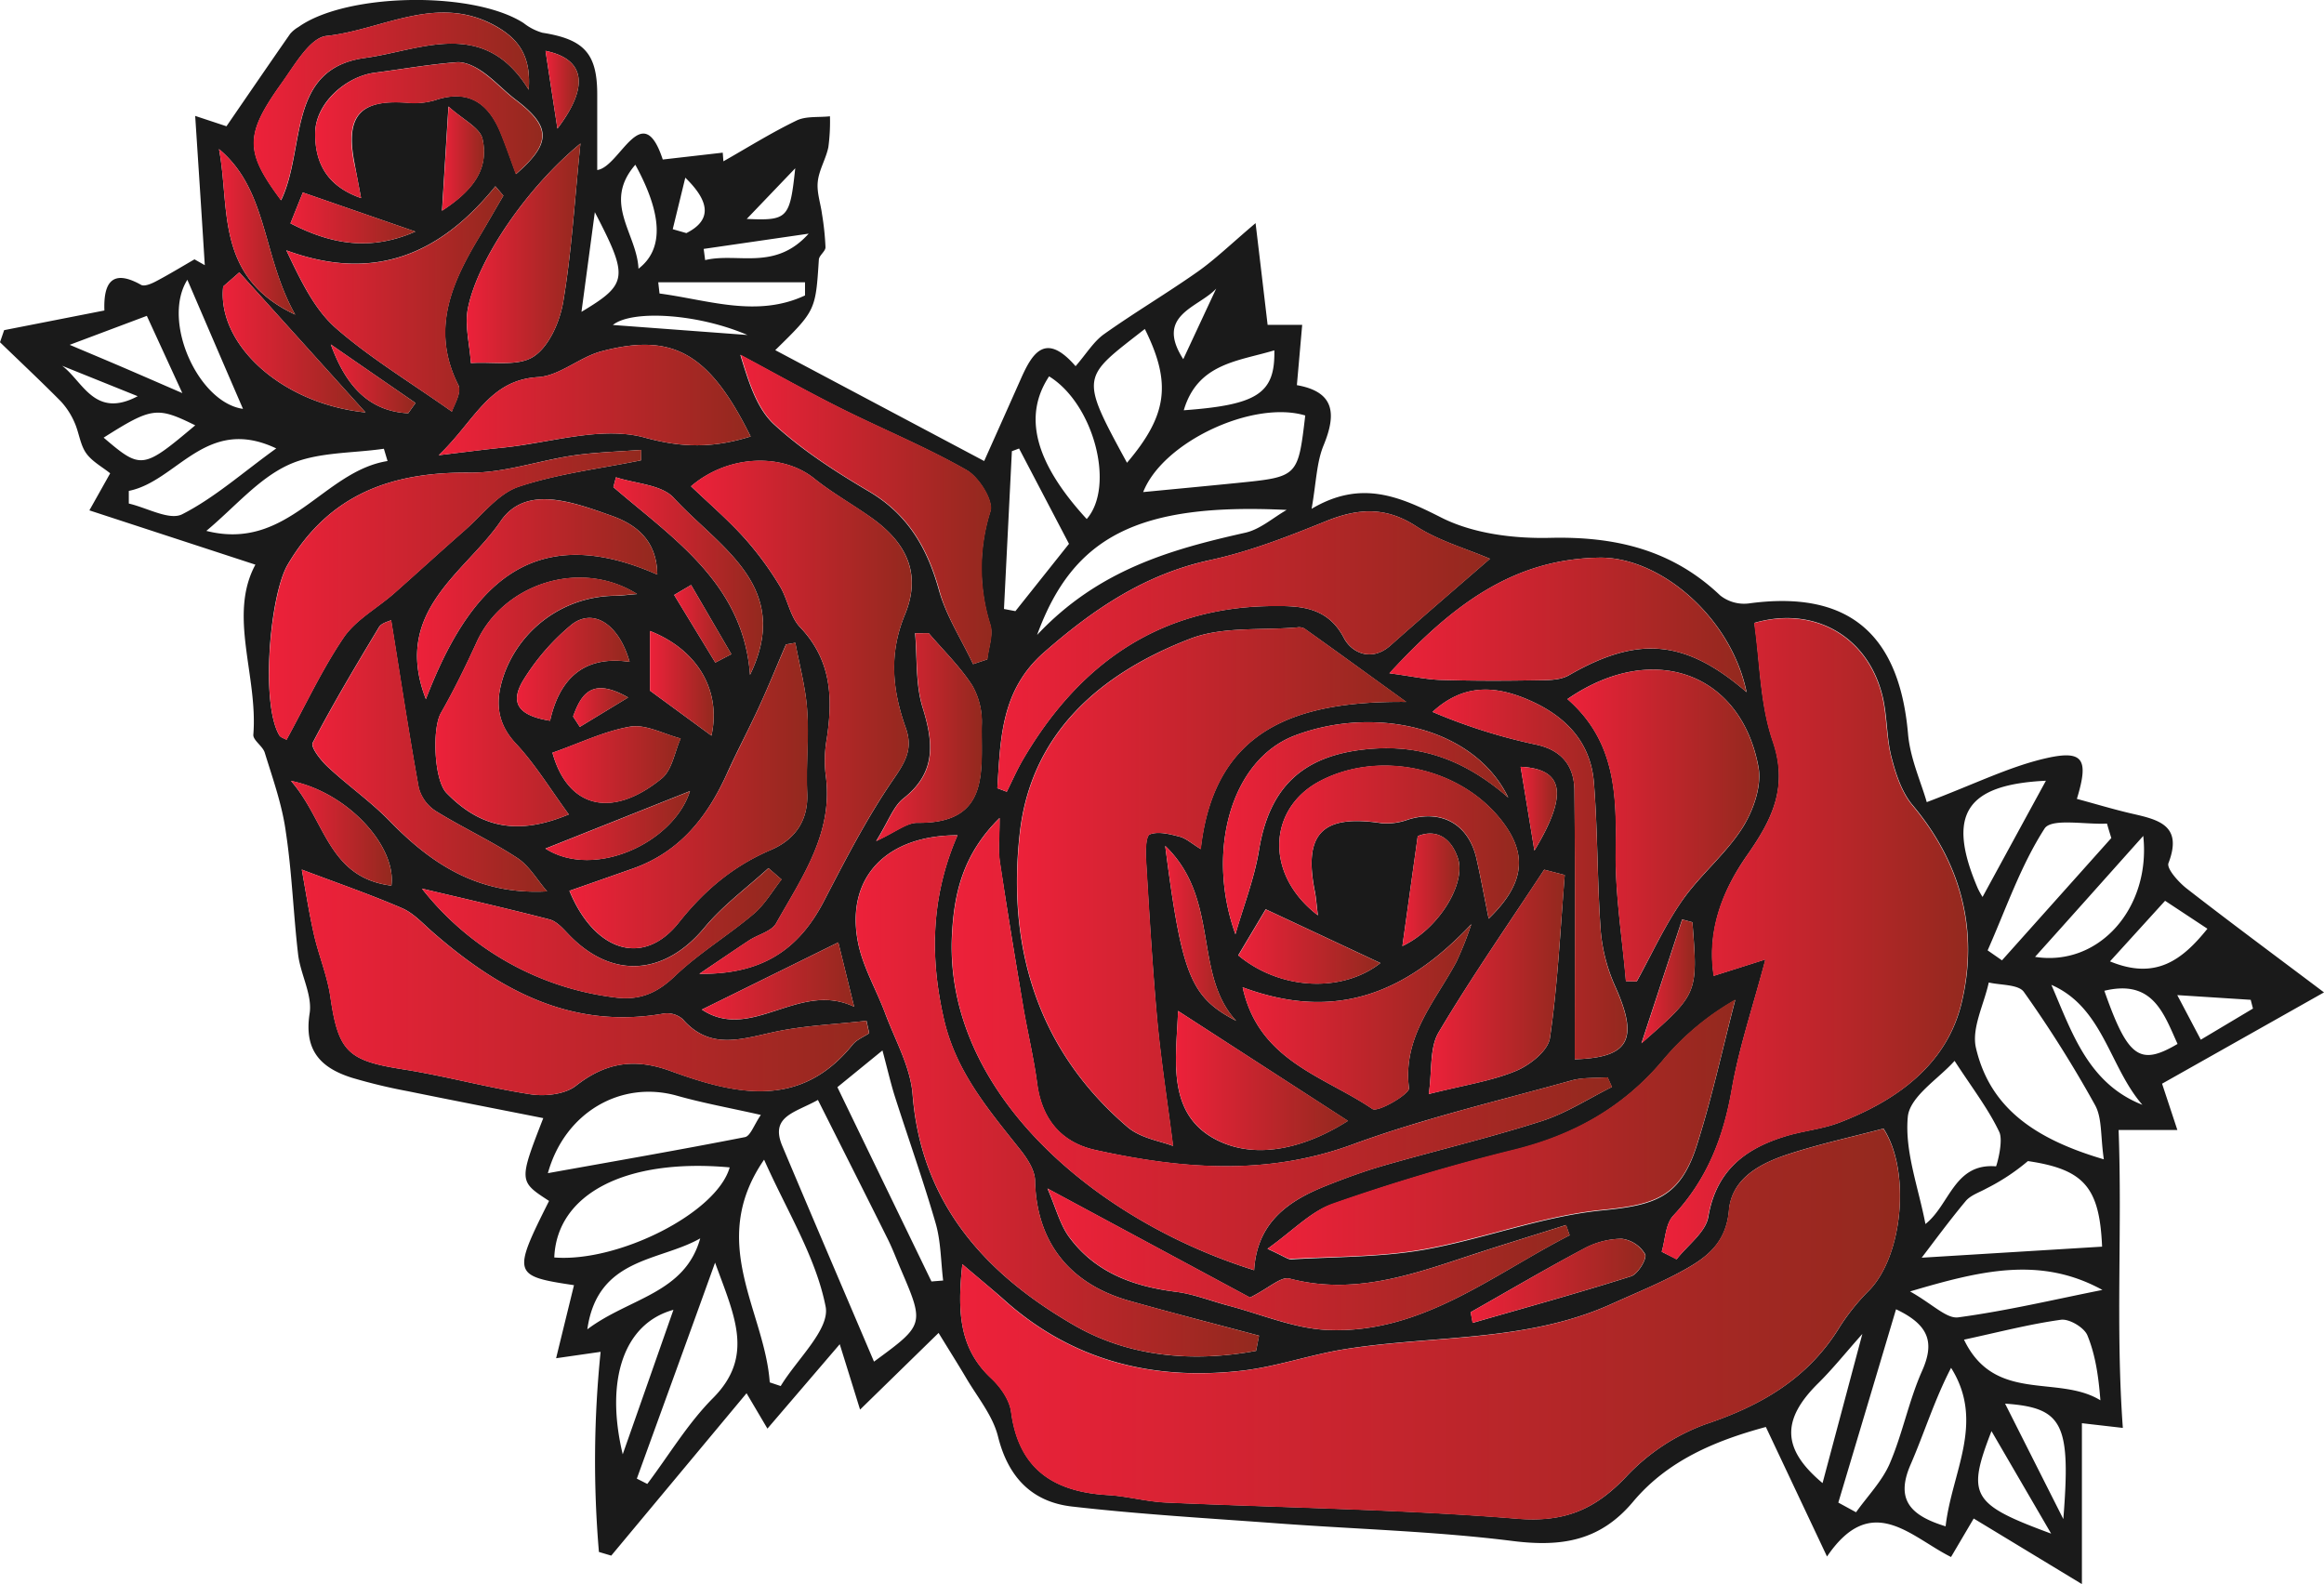 <svg xmlns="http://www.w3.org/2000/svg" xmlns:xlink="http://www.w3.org/1999/xlink" viewBox="0 0 494 336.68"><defs><style>.cls-1{fill:#1a1a1a;}.cls-2{fill:url(#linear-gradient);}.cls-3{fill:url(#linear-gradient-2);}.cls-4{fill:url(#linear-gradient-3);}.cls-5{fill:url(#linear-gradient-4);}.cls-6{fill:url(#linear-gradient-5);}.cls-7{fill:url(#linear-gradient-6);}.cls-8{fill:url(#linear-gradient-7);}.cls-9{fill:url(#linear-gradient-8);}.cls-10{fill:url(#linear-gradient-9);}.cls-11{fill:url(#linear-gradient-10);}.cls-12{fill:url(#linear-gradient-11);}.cls-13{fill:url(#linear-gradient-12);}.cls-14{fill:url(#linear-gradient-13);}.cls-15{fill:url(#linear-gradient-14);}.cls-16{fill:url(#linear-gradient-15);}.cls-17{fill:url(#linear-gradient-16);}.cls-18{fill:url(#linear-gradient-17);}.cls-19{fill:url(#linear-gradient-18);}.cls-20{fill:url(#linear-gradient-19);}.cls-21{fill:url(#linear-gradient-20);}.cls-22{fill:url(#linear-gradient-21);}.cls-23{fill:url(#linear-gradient-22);}.cls-24{fill:url(#linear-gradient-23);}.cls-25{fill:url(#linear-gradient-24);}.cls-26{fill:url(#linear-gradient-25);}.cls-27{fill:url(#linear-gradient-26);}.cls-28{fill:url(#linear-gradient-27);}.cls-29{fill:url(#linear-gradient-28);}.cls-30{fill:url(#linear-gradient-29);}.cls-31{fill:url(#linear-gradient-30);}.cls-32{fill:url(#linear-gradient-31);}.cls-33{fill:url(#linear-gradient-32);}.cls-34{fill:url(#linear-gradient-33);}.cls-35{fill:url(#linear-gradient-34);}.cls-36{fill:url(#linear-gradient-35);}.cls-37{fill:url(#linear-gradient-36);}.cls-38{fill:url(#linear-gradient-37);}.cls-39{fill:url(#linear-gradient-38);}.cls-40{fill:url(#linear-gradient-39);}.cls-41{fill:url(#linear-gradient-40);}.cls-42{fill:url(#linear-gradient-41);}.cls-43{fill:url(#linear-gradient-42);}.cls-44{fill:url(#linear-gradient-43);}.cls-45{fill:url(#linear-gradient-44);}.cls-46{fill:url(#linear-gradient-45);}.cls-47{fill:url(#linear-gradient-46);}.cls-48{fill:url(#linear-gradient-47);}.cls-49{fill:url(#linear-gradient-48);}.cls-50{fill:url(#linear-gradient-49);}.cls-51{fill:url(#linear-gradient-50);}.cls-52{fill:url(#linear-gradient-51);}.cls-53{fill:url(#linear-gradient-52);}</style><linearGradient id="linear-gradient" x1="3304.37" y1="281.44" x2="3504.14" y2="281.44" gradientTransform="translate(-3100.27)" gradientUnits="userSpaceOnUse"><stop offset="0" stop-color="#ed213a"/><stop offset="1" stop-color="#93291e"/></linearGradient><linearGradient id="linear-gradient-2" x1="3453.48" y1="199.55" x2="3518.61" y2="199.55" xlink:href="#linear-gradient"/><linearGradient id="linear-gradient-3" x1="3316.48" y1="188.47" x2="3399.22" y2="188.47" xlink:href="#linear-gradient"/><linearGradient id="linear-gradient-4" x1="3164.41" y1="208.82" x2="3285.04" y2="208.82" xlink:href="#linear-gradient"/><linearGradient id="linear-gradient-5" x1="3282.17" y1="232.95" x2="3367.9" y2="232.95" xlink:href="#linear-gradient"/><linearGradient id="linear-gradient-6" x1="3247.15" y1="152.53" x2="3294.08" y2="152.53" xlink:href="#linear-gradient"/><linearGradient id="linear-gradient-7" x1="3302.58" y1="221.89" x2="3442.89" y2="221.89" xlink:href="#linear-gradient"/><linearGradient id="linear-gradient-8" x1="3369.72" y1="240.07" x2="3469.11" y2="240.07" xlink:href="#linear-gradient"/><linearGradient id="linear-gradient-9" x1="3312.24" y1="138.5" x2="3416.91" y2="138.5" xlink:href="#linear-gradient"/><linearGradient id="linear-gradient-10" x1="3433.43" y1="175.47" x2="3474.2" y2="175.47" xlink:href="#linear-gradient"/><linearGradient id="linear-gradient-11" x1="3157.43" y1="126.46" x2="3236.56" y2="126.46" xlink:href="#linear-gradient"/><linearGradient id="linear-gradient-12" x1="3395.57" y1="132.82" x2="3471.49" y2="132.82" xlink:href="#linear-gradient"/><linearGradient id="linear-gradient-13" x1="3221.35" y1="169.11" x2="3272.01" y2="169.11" xlink:href="#linear-gradient"/><linearGradient id="linear-gradient-14" x1="3257.68" y1="108.29" x2="3311.01" y2="108.29" xlink:href="#linear-gradient"/><linearGradient id="linear-gradient-15" x1="3193.53" y1="85.03" x2="3259.83" y2="85.03" xlink:href="#linear-gradient"/><linearGradient id="linear-gradient-16" x1="3322.91" y1="267.7" x2="3433.92" y2="267.7" xlink:href="#linear-gradient"/><linearGradient id="linear-gradient-17" x1="3166.69" y1="160.69" x2="3216.55" y2="160.69" xlink:href="#linear-gradient"/><linearGradient id="linear-gradient-18" x1="3192.82" y1="149.22" x2="3235.7" y2="149.22" xlink:href="#linear-gradient"/><linearGradient id="linear-gradient-19" x1="3161.13" y1="63.54" x2="3207.23" y2="63.54" xlink:href="#linear-gradient"/><linearGradient id="linear-gradient-20" x1="3403.98" y1="208.72" x2="3432.87" y2="208.72" xlink:href="#linear-gradient"/><linearGradient id="linear-gradient-21" x1="3364.41" y1="216.16" x2="3413.02" y2="216.16" xlink:href="#linear-gradient"/><linearGradient id="linear-gradient-22" x1="3372.19" y1="178.99" x2="3423.14" y2="178.99" xlink:href="#linear-gradient"/><linearGradient id="linear-gradient-23" x1="3199.48" y1="53.84" x2="3223.65" y2="53.84" xlink:href="#linear-gradient"/><linearGradient id="linear-gradient-24" x1="3404.77" y1="185.88" x2="3446.16" y2="185.88" xlink:href="#linear-gradient"/><linearGradient id="linear-gradient-25" x1="3188.92" y1="127.38" x2="3239.99" y2="127.38" xlink:href="#linear-gradient"/><linearGradient id="linear-gradient-26" x1="3154.19" y1="22.62" x2="3212.72" y2="22.62" xlink:href="#linear-gradient"/><linearGradient id="linear-gradient-27" x1="3189.96" y1="198.38" x2="3266.41" y2="198.38" xlink:href="#linear-gradient"/><linearGradient id="linear-gradient-28" x1="3350.23" y1="229.68" x2="3386.82" y2="229.68" xlink:href="#linear-gradient"/><linearGradient id="linear-gradient-29" x1="3360.24" y1="176.05" x2="3420.86" y2="176.05" xlink:href="#linear-gradient"/><linearGradient id="linear-gradient-30" x1="3167.24" y1="27.67" x2="3215.51" y2="27.67" xlink:href="#linear-gradient"/><linearGradient id="linear-gradient-31" x1="3286.5" y1="156.69" x2="3308.95" y2="156.69" xlink:href="#linear-gradient"/><linearGradient id="linear-gradient-32" x1="3217.69" y1="162.55" x2="3244.97" y2="162.55" xlink:href="#linear-gradient"/><linearGradient id="linear-gradient-33" x1="3363.49" y1="201.22" x2="3393.67" y2="201.22" xlink:href="#linear-gradient"/><linearGradient id="linear-gradient-34" x1="3230.64" y1="122.45" x2="3262.45" y2="122.45" xlink:href="#linear-gradient"/><linearGradient id="linear-gradient-35" x1="3412.87" y1="272.25" x2="3450.01" y2="272.25" xlink:href="#linear-gradient"/><linearGradient id="linear-gradient-36" x1="3210.16" y1="142.28" x2="3234.09" y2="142.28" xlink:href="#linear-gradient"/><linearGradient id="linear-gradient-37" x1="3147.61" y1="72.78" x2="3177.96" y2="72.78" xlink:href="#linear-gradient"/><linearGradient id="linear-gradient-38" x1="3249.47" y1="208.54" x2="3281.83" y2="208.54" xlink:href="#linear-gradient"/><linearGradient id="linear-gradient-39" x1="3146.82" y1="49.29" x2="3163.02" y2="49.29" xlink:href="#linear-gradient"/><linearGradient id="linear-gradient-40" x1="3162.11" y1="177.12" x2="3183.55" y2="177.12" xlink:href="#linear-gradient"/><linearGradient id="linear-gradient-41" x1="3347.94" y1="198.4" x2="3363.03" y2="198.4" xlink:href="#linear-gradient"/><linearGradient id="linear-gradient-42" x1="3398.37" y1="189.14" x2="3410.49" y2="189.14" xlink:href="#linear-gradient"/><linearGradient id="linear-gradient-43" x1="3238.43" y1="145.26" x2="3251.97" y2="145.26" xlink:href="#linear-gradient"/><linearGradient id="linear-gradient-44" x1="3216.2" y1="175.51" x2="3246.92" y2="175.51" xlink:href="#linear-gradient"/><linearGradient id="linear-gradient-45" x1="3162" y1="46.31" x2="3188.57" y2="46.31" xlink:href="#linear-gradient"/><linearGradient id="linear-gradient-46" x1="3194.25" y1="33.74" x2="3203.18" y2="33.74" xlink:href="#linear-gradient"/><linearGradient id="linear-gradient-47" x1="3449.21" y1="208.62" x2="3460.52" y2="208.62" xlink:href="#linear-gradient"/><linearGradient id="linear-gradient-48" x1="3170.58" y1="80.54" x2="3188.59" y2="80.54" xlink:href="#linear-gradient"/><linearGradient id="linear-gradient-49" x1="3423.5" y1="171.92" x2="3431.21" y2="171.92" xlink:href="#linear-gradient"/><linearGradient id="linear-gradient-50" x1="3243.56" y1="132.59" x2="3255.72" y2="132.59" xlink:href="#linear-gradient"/><linearGradient id="linear-gradient-51" x1="3216.22" y1="19.07" x2="3223.28" y2="19.07" xlink:href="#linear-gradient"/><linearGradient id="linear-gradient-52" x1="3222.08" y1="150.4" x2="3233.78" y2="150.4" xlink:href="#linear-gradient"/></defs><g id="Layer_2" data-name="Layer 2"><g id="Layer_1-2" data-name="Layer 1"><path class="cls-1" d="M409.56,170.51c10.27-3.87,17.67-7.61,25.52-9.37s8.93.37,6.39,8.68c3.91,1.05,7.78,2.23,11.72,3.14,5.64,1.29,10.84,2.48,7.75,10.51-.44,1.17,2.14,4.05,3.88,5.41,9,7,18.27,13.86,29.18,22.07l-34.42,19.41,3.25,9.84H450.34c.79,21.09-.66,41.84.9,63.33l-8.7-1v34.2l-23-13.94-4.82,8.18c-8.55-4.25-16.88-14.06-26.36-.1l-13-27.54c-10.75,2.91-20.89,7.13-28.24,15.91-7,8.34-15.2,9.63-25.57,8.33-16.56-2.08-33.32-2.51-50-3.75-14.61-1.08-29.24-1.92-43.78-3.59-8.43-1-13.48-6.23-15.63-14.88-1.12-4.5-4.46-8.46-6.88-12.62-1.78-3-3.68-6-5.75-9.39l-16.69,16.3c-1.78-5.74-2.89-9.31-4.32-13.9l-15.37,17.94-4.44-7.52-28.76,34.52-2.62-.78a227.64,227.64,0,0,1,.36-42.54l-9.46,1.36c1.45-5.95,2.63-10.74,3.8-15.53-13-1.95-13.1-2.35-5.3-17.91-6.44-4.18-6.44-4.18-1.23-17.6-9.72-1.93-19.24-3.77-28.73-5.71a117.89,117.89,0,0,1-11.94-2.87c-6.55-2.07-10.23-5.72-9-13.65.64-4-2-8.42-2.46-12.73-1-8.58-1.29-17.26-2.58-25.79C60,171.15,58,165.59,56.28,160c-.43-1.41-2.52-2.64-2.43-3.83,1-12.53-5.39-25.36.44-36.14L19,108.49c2.16-3.85,3.21-5.71,4.42-7.88-1.71-1.38-3.9-2.53-5.15-4.34s-1.48-4.38-2.44-6.49a15.81,15.81,0,0,0-2.94-4.51C8.66,81,4.3,76.91,0,72.75l.88-2.57L22.19,66C22,60.73,23.41,56.84,30,60.56c.71.39,2.22-.26,3.18-.77,2.77-1.46,5.44-3.09,8.16-4.66l2.19,1.24C42.89,46,42.21,35.63,41.49,24.64l6.65,2.2c4.64-6.75,9.06-13.22,13.54-19.65a6.89,6.89,0,0,1,1.78-1.46C73.65-1.53,100.56-2,111.3,4.9a11.53,11.53,0,0,0,4,2.06c8.92,1.4,11.68,4.45,11.65,13.26,0,5.15,0,10.3,0,15.92,4.84-.63,9.55-15.55,13.93-2.23l12.75-1.46.14,1.84c5.15-2.92,10.19-6.08,15.51-8.65,2-1,4.74-.65,7.14-.92a40.79,40.79,0,0,1-.34,6.56c-.51,2.5-2,4.85-2.25,7.35-.25,2.24.6,4.58.9,6.88a57.71,57.71,0,0,1,.74,7.05c0,.87-1.35,1.72-1.41,2.62-.7,10.82-.66,10.82-9.27,19.25L209.2,98c3.14-7,5.52-12.34,7.88-17.65,2.44-5.48,5.26-9.77,11.55-2.51,2.31-2.66,3.83-5.23,6.05-6.81,6.49-4.61,13.37-8.68,19.88-13.26,3.71-2.61,7-5.82,12.33-10.34,1,8.36,1.75,14.74,2.56,21.62h7.35c-.39,4.48-.74,8.4-1.13,12.82,8.08,1.43,8.42,6.13,5.68,12.79-1.51,3.66-1.56,7.92-2.55,13.5,10.42-6.18,18.53-2.73,27.53,1.84,6.74,3.42,15.36,4.51,23.09,4.33,13.86-.34,26,2.5,36.24,12.25a8.18,8.18,0,0,0,6,1.7c21-2.89,32,6.2,33.91,27.61C406,161.16,408.34,166.22,409.56,170.51Zm-205,98.22c-1.06,10-.74,17.84,6.13,24.24,2,1.85,3.92,4.61,4.25,7.17,1.63,12.26,9.17,17,20.6,17.66,4.1.24,8.15,1.39,12.25,1.58,24.93,1.12,49.93,1.42,74.78,3.45,10,.81,16.47-1.95,23.06-8.89a43.64,43.64,0,0,1,16.95-11.21c11.95-4,21.87-9.82,28.53-20.74a46,46,0,0,1,6.26-7.75c7.15-7.39,8.79-25.45,3-34.34-6.69,1.76-13.47,3.25-20.05,5.38-6,1.95-12.19,5.07-12.8,12s-4.69,10-9.66,12.74-10.21,4.86-15.37,7.19c-18.06,8.14-37.76,6.55-56.69,9.59-7.29,1.17-14.39,3.7-21.7,4.55-19,2.2-36.35-2.09-50.9-15.27C210.71,273.89,208.15,271.8,204.56,268.73Zm148.66-2.65,3.18,1.59c2.34-3,6.17-5.74,6.73-9,1.69-9.91,7.92-14.6,16.62-17.21,3.7-1.11,7.66-1.47,11.24-2.84,12.29-4.73,22.85-12.36,26-25.47,3.63-15.2,0-29.57-10.42-42-2.31-2.74-3.58-6.63-4.5-10.2-1.08-4.21-.87-8.74-1.91-13-3.18-12.92-14.75-19.18-27.24-15.55,1.21,8.47,1.21,17.25,3.91,25.11,3.37,9.83-.18,16.77-5.41,24.24s-8.6,16-7.13,25.67l11-3.49c-2.71,10.22-5.63,18.78-7.15,27.57-1.77,10.24-5.26,19.23-12.44,26.89C354,260.2,354,263.49,353.22,266.08Zm-98-85.57c2.86-25.6,20.28-31.51,43.68-31.31-8.48-6.13-15-10.88-21.63-15.59a2.46,2.46,0,0,0-1.51-.25c-7.62.68-15.86-.24-22.73,2.4-19,7.31-33.87,19.93-36.27,41.36-2.71,24.16,3.67,46,22.93,62.48,2.81,2.39,7.13,3,9.65,4-1.21-9.5-2.57-18.18-3.38-26.91-1-11.26-1.68-22.55-2.36-33.84-.12-1.9-.06-5.15.81-5.49,1.79-.69,4.23-.05,6.29.48C252.09,178.18,253.24,179.27,255.27,180.51ZM64.15,184.85c.71,3.84,1.46,8.77,2.55,13.62,1,4.51,2.87,8.87,3.53,13.41,1.69,11.66,3.71,13.58,15.35,15.41,9.14,1.43,18.11,3.94,27.26,5.33,3.09.47,7.27,0,9.58-1.81,6.37-5,12.52-5.93,20.14-3.14,13.73,5,27.53,8.23,38.7-5.62.86-1.06,2.33-1.63,3.51-2.42-.19-.88-.39-1.76-.58-2.64-6.61.76-13.34,1-19.8,2.42-7,1.53-13.56,3.79-19.28-2.78a5,5,0,0,0-4-1.18c-19.63,3.46-35-5-49.07-17.26-2.11-1.83-4.1-4.07-6.57-5.14C78.64,190.1,71.61,187.68,64.15,184.85ZM267,287.15l.62-3.23c-9.2-2.47-18.44-4.82-27.61-7.42-12.92-3.67-19.73-12.75-20-25.57-.05-2.21-1.65-4.66-3.13-6.52-6.72-8.47-13.66-16.56-16.22-27.68-3.08-13.44-2.72-26.37,2.87-39.18-15.25,0-23.82,9.09-21.16,22.74,1,5.18,3.87,10,5.74,15,2.12,5.74,5.41,11.45,5.87,17.35,1.83,23.37,15.68,38.32,34.4,49.1C240.09,288.48,253.61,289.63,267,287.15ZM148.67,207c13.16.17,21-5,26.4-15.31,4.61-8.85,9.18-17.8,14.82-26,2.59-3.77,4.23-6.52,2.63-11-2.82-7.91-3.64-15.64-.18-24s.68-14.89-6.59-20.26c-4.13-3-8.71-5.52-12.71-8.74-6.62-5.32-18.13-5.16-26.15,1.68,3.86,3.68,7.84,7.1,11.35,11a68.45,68.45,0,0,1,7.48,10.15c1.73,2.78,2.19,6.57,4.35,8.81,6.67,7,7,15,5.67,23.73a26.37,26.37,0,0,0-.24,7.57c1.77,12.34-5,21.81-10.53,31.65-1,1.73-3.81,2.36-5.72,3.61C156.16,201.92,153.13,204,148.67,207ZM266.58,270c.63-10.16,7.28-14.74,15.27-17.93,4.06-1.62,8.18-3.13,12.38-4.34,11.14-3.19,22.44-5.89,33.47-9.42,5.21-1.67,10-4.79,14.93-7.25-.31-.68-.61-1.37-.92-2.05-2.53.19-5.18,0-7.58.64-15.6,4.36-31.45,8.06-46.61,13.62-18.36,6.74-36.43,5.21-54.69,1.19-7.19-1.58-11.38-6.52-12.37-14.1-.71-5.41-2-10.74-2.93-16.13-1.73-10.33-3.43-20.67-5-31-.38-2.55-.06-5.19-.06-9.35-7.93,7.83-9.69,16.22-10.13,25C200.75,231.82,232.21,259.24,266.58,270Zm2.87-4.52c3.64,1.66,4.34,2.27,5,2.23,9.35-.56,18.83-.43,28-2,12.8-2.25,25.24-7.13,38.08-8.41,11.18-1.11,16.58-2.64,20.13-13.72,3.25-10.18,5.5-20.68,8.19-31a56.33,56.33,0,0,0-15.35,12.8c-8.47,10.07-19.06,16-31.77,19.11-13,3.2-25.79,7-38.38,11.43C278.76,257.41,275,261.47,269.45,265.44ZM212,167.55l2,.75c1.12-2.24,2.12-4.55,3.37-6.71,11.88-20.37,28.94-32.57,53.14-32.76,5.71-.05,11.66.06,15.17,6.81,1.6,3.07,5.82,5.17,9.88,1.57,7.07-6.29,14.26-12.45,21.15-18.43-5.2-2.22-10.94-3.83-15.72-6.94-6.43-4.17-12.28-3.81-19-1.11-8,3.24-16.23,6.48-24.66,8.3-13.93,3-24.91,10.45-35.35,19.59C212.71,146.69,212.67,157.09,212,167.55Zm121.2-18.94c10.23,8.93,10.44,20.31,10.25,32.2-.15,9.23,1.38,18.5,2.17,27.75l2.31.05c3.18-5.77,5.92-11.85,9.67-17.21s9.23-9.83,12.78-15.41c2.31-3.64,4.15-8.89,3.42-12.91C370.12,143.07,351.38,136.07,333.17,148.61ZM136.26,97.85l0-2.22c-4.8.38-9.64.49-14.4,1.19-7.36,1.08-14.67,3.72-22,3.65C83.31,100.3,70,105,61.16,120c-3.84,6.52-5.78,29.62-1.79,36.29.28.48,1.05.66,1.53.95,4.11-7.49,7.58-15,12.18-21.77,2.59-3.77,7.11-6.2,10.67-9.33,5-4.43,10-9,15-13.39,3.74-3.27,7.12-7.82,11.5-9.3C118.61,100.67,127.56,99.63,136.26,97.85Zm235,49.25c-3.28-15.89-18.4-28.78-31.33-28.56-18.28.31-31.17,10-44.58,24.57,4.78.65,7.82,1.32,10.87,1.42,6.53.2,13.08.2,19.61.09,2.59-.05,5.59.12,7.67-1.08C348.07,135.14,358.15,135.84,371.22,147.1ZM169.06,136.64l-2,.35c-1.9,4.43-3.71,8.91-5.73,13.29-2.17,4.74-4.64,9.34-6.78,14.09-4.16,9.24-10,16.72-20,20.25q-6.75,2.38-13.52,4.74c5.33,12.91,15.7,16.26,23.23,6.78,5.47-6.9,11.59-12.06,19.63-15.49,5-2.15,8-6.15,7.68-12.19-.27-5.82.4-11.69,0-17.5C171.26,146.15,169.94,141.41,169.06,136.64Zm37.78,4.53,3-1c.26-2.45,1.3-5.13.66-7.32a39.86,39.86,0,0,1,0-24.14c.71-2.26-2.42-7.27-5.06-8.78-8.63-4.93-17.9-8.72-26.81-13.18-7.18-3.59-14.19-7.53-21.27-11.32,1.8,5.91,3.52,11.44,7.2,14.82,6,5.49,13,10,20,14.14,8.44,4.93,12.58,12.18,15.08,21.28C201.21,131.07,204.41,136,206.84,141.17ZM159.56,92.78c-8.75-17.66-16.47-22.15-31.72-18.1-4.66,1.24-8.88,5.21-13.45,5.48-10.51.62-13.46,9.3-21.13,16.6,6-.72,9.75-1.22,13.47-1.59,10.18-1,21.1-4.69,30.3-2.16C145.15,95.24,151.66,95.25,159.56,92.78Zm174.09,169.8-.77-2.18c-7,2.23-14.09,4.38-21.09,6.7-12.27,4.07-24.43,8.21-37.74,4.67-1.75-.46-4.27,2-8.34,4.05l-43.06-23.18c1.83,4.22,2.67,7.71,4.64,10.36,5.56,7.53,13.64,10.47,22.69,11.6,3.74.47,7.35,1.94,11,2.9,7.05,1.84,14.05,4.9,21.17,5.21C302.16,283.58,317.17,271,333.65,262.58Zm-217.36-73.1c-2.09-2.41-3.77-5.42-6.33-7.1-5.57-3.66-11.69-6.48-17.37-10A8.45,8.45,0,0,1,89,167.44c-2.13-11.71-3.91-23.48-5.87-35.61-.5.27-2,.57-2.56,1.46-4.88,8.1-9.73,16.23-14.11,24.6-.49.92,1.71,3.73,3.19,5.11,4.29,4,9.17,7.4,13.25,11.6C91.8,183.75,101.79,190.28,116.29,189.48Zm4.62-16.36c-3.91-5.32-7.11-10.64-11.25-15.06-4.45-4.74-4.32-9.68-2.4-15a25.28,25.28,0,0,1,23.47-16.41c1.23,0,2.47-.19,4.7-.37-12.13-7.6-28.46-2.15-34.09,10.19-2.34,5.13-4.83,10.21-7.62,15.1-1.9,3.33-1.46,14.24,1.19,17C102.31,176.16,110.29,177.56,120.91,173.12ZM107,41.59l-1.7-2C93.69,53.93,79.64,60.13,60.86,53.21c3.14,6.61,6,12.57,10.56,16.56,7.31,6.38,15.75,11.45,24.63,17.72.32-1.16,2.16-4.07,1.37-5.64-5.84-11.58-1.56-21.48,4.33-31.29C103.53,47.59,105.23,44.58,107,41.59ZM332.61,186l-4.37-1.13c-7.54,11.47-15.4,22.75-22.41,34.53-2,3.31-1.39,8.12-2.12,13.16,7.67-1.94,13.35-2.76,18.49-4.9,3-1.23,6.87-4.31,7.26-7C331.14,209.2,331.66,197.57,332.61,186Zm-68.47,23.86c3.4,15.69,17.34,18.9,27.58,25.86,1.17.8,7.93-3.18,7.78-4.41-1.38-10.94,5.54-18.38,10.08-26.86a70.86,70.86,0,0,0,3.17-8C299.08,210.94,284.15,217.3,264.14,209.87Zm16-15.32c-.31-2.5-.39-3.74-.63-5C277,177.18,281.07,173.06,293.7,175a13.27,13.27,0,0,0,5.64-.78c7.12-2.2,12.83,1,14.5,8.29.92,4.05,1.66,8.14,2.6,12.78,7.76-7.51,8.32-13.79,2.64-21-8.78-11.17-25.89-14.85-38.45-8.28C269.57,171.76,268.68,185.8,280.11,194.55ZM123.38,30.5c-11.24,9.25-21.69,24.35-23.89,34.89-.78,3.72.35,7.85.61,11.79,4.53-.33,10,.79,13.32-1.38s5.6-7.44,6.31-11.69C121.51,53.56,122.13,42.81,123.38,30.5Zm62.4,258.94c10.75-7.87,10.75-7.87,5.66-19.72-.91-2.12-1.72-4.3-2.75-6.36-4.86-9.76-9.77-19.48-14.83-29.55-4.89,2.75-10.24,3.44-7.57,9.79C172.74,258.91,179.28,274.17,185.78,289.44Zm149-64.27c11.48-.35,13.6-4.15,8.65-15.3A36.46,36.46,0,0,1,340.27,198c-.77-10.51-.62-21.09-1.45-31.59-.69-8.83-6.23-14.39-14.17-17.75-6.94-2.94-13.63-3.31-20.14,2.67a118.82,118.82,0,0,0,22,6.95c5.58,1.19,8.1,4.64,8.16,9.71C334.86,186.87,334.74,205.74,334.74,225.17ZM90.53,148.62c9-23.45,22.17-38.41,49.19-26.48-.09-6.75-3.86-10.43-9.68-12.49-8.15-2.89-18.25-6.73-23.63,1.15C98.93,121.76,83.26,129.92,90.53,148.62ZM112.39,19.08c.53-7.09-2.06-10.73-7-13.54-12.48-7-24.11.84-36,2.1-3.48.38-6.74,6.16-9.44,9.93-8,11.13-7.9,14.66-.19,25,5.26-10.82,1.12-28,17.86-30.26C89.22,10.76,102.86,3.52,112.39,19.08ZM89.69,188.89A61.7,61.7,0,0,0,130.52,212c5.36.75,9.12-.84,13-4.58,5.1-4.86,11.27-8.58,16.67-13.15,2.36-2,4-4.86,5.93-7.33l-2.78-2.41c-4.56,4.17-9.66,7.89-13.57,12.6-8.49,10.26-19.69,11.09-28.86,1.54-1.2-1.25-2.54-2.81-4.08-3.22C107.87,193.12,98.8,191.06,89.69,188.89Zm160.72,26c-.31,9.89-2.87,22.43,9,27.81,8.35,3.77,18.36,1.13,27.1-4.44Zm12.2-16.3c1.69-5.92,4-11.75,5-17.79,2.19-13.53,9.37-20.23,23-21.55,10.94-1.06,20.4,1.94,30,10.29-7.21-14.95-28.3-19.64-45.32-13.21C261.52,161.52,256.34,181.23,262.61,198.59ZM447.2,246.44c-.73-5-.34-8.79-1.87-11.54a252.81,252.81,0,0,0-15.13-24.05c-1.16-1.62-4.91-1.41-7.46-2-1,4.64-3.68,9.67-2.73,13.87C423,235.63,432.73,242.18,447.2,246.44ZM163.62,293.85l2.33.78c3.43-5.68,10.5-12.07,9.55-16.88-2.07-10.54-8.21-20.29-13.08-31.24C150.29,264.13,162.54,278.61,163.62,293.85Zm244.86-26.5L446.83,265c-.54-12.52-3.73-16.42-15.77-18.19a44.68,44.68,0,0,1-8.83,5.83c-1.51.84-3.36,1.43-4.4,2.68C414.27,259.58,411,264.07,408.48,267.35ZM76.75,42.11c-.57-3.06-1-5.26-1.4-7.46-1.95-10,1.13-13.53,11.11-12.82a15.6,15.6,0,0,0,6-.52c7.14-2.42,11.37.59,14,7,1.14,2.82,2.14,5.7,3.24,8.69,7.61-6.62,7.47-10.1-.1-15.84-2.44-1.86-4.54-4.2-7.06-5.94-1.54-1.07-3.63-2.1-5.39-2-5.83.45-11.61,1.47-17.42,2.22C73.41,16.26,67.08,22,67,28.2S69.3,39.51,76.75,42.11Zm120.66,92.48-2.9,0c.47,5.29.06,10.85,1.6,15.81,2.34,7.53,2.89,13.83-4.07,19.31-2.15,1.69-3.17,4.82-5.8,9.07,4.25-2,6.51-3.91,8.75-3.88,15.62.19,13.51-11.16,13.69-20.82a15.58,15.58,0,0,0-2-8.34C204.1,141.72,200.56,138.28,197.41,134.59ZM161.73,237c-6.48-1.47-12.22-2.5-17.81-4.08-11.87-3.35-23.86,3.48-27.46,16.46,14.15-2.54,28-4.94,41.87-7.66C159.51,241.51,160.26,239.14,161.73,237Zm-6.63,11.15c-22.08-2-36.74,5.63-37.28,19.15C131.34,268.38,152.31,257.91,155.1,248.17ZM277.45,88.32C266.42,85,247.2,93.88,243,104.6c6.85-.66,13.49-1.28,20.12-1.95C275.92,101.36,275.91,101.35,277.45,88.32Zm138,137.21c-3.32,3.75-9.52,7.55-9.92,11.9-.68,7.37,2.29,15.08,3.75,22.76,5.18-4.06,6.09-13,15-12.26.1,0,1.64-5.35.69-7.33C422.62,235.66,419.19,231.23,415.49,225.53Zm-142-117.14c-31.44-1.52-45.34,5.57-53,26.58,13-13.84,28.36-18.16,44.2-21.72C267.85,112.55,270.59,110.06,273.51,108.39ZM152,268.4c-6,16.68-11.33,31.29-16.63,45.91l2.22,1.13c4.6-6.11,8.59-12.83,13.93-18.21C160.45,288.28,156.1,279.71,152,268.4Zm46,4,2.48-.2c-.49-4-.47-8.25-1.58-12.12-2.6-9-5.77-17.91-8.64-26.87-.9-2.81-1.55-5.71-2.68-9.92L178,231.1C184.84,245.25,191.43,258.83,198,272.41Zm192.75,47,3.78,2.06c2.44-3.44,5.54-6.59,7.17-10.37,2.73-6.36,4.05-13.34,6.86-19.66,2.62-5.88,1.69-9.71-5.53-13.12C398.89,292.22,394.82,305.82,390.76,319.41Zm26.72-34.64c6.53,13.63,20,7.37,29,12.9-.4-5.11-1.06-9.68-2.77-13.82-.69-1.66-3.85-3.54-5.61-3.3C431.38,281.47,424.76,283.2,417.48,284.77ZM117.43,160c3.21,11.65,12.55,14.21,23.25,5.46,2.19-1.79,2.72-5.6,4-8.48-3.59-.93-7.38-3.07-10.72-2.52C128.33,155.44,123,158.09,117.43,160Zm331.36,18.14c-.31-1-.62-2-.92-3.07-4.58.25-11.82-1.21-13.27,1.06-5.11,7.94-8.23,17.16-12.1,25.89l3.05,2.12ZM413.57,324.45c1.28-11.47,8.45-22.1,1.16-33.69-3.52,6.76-5.68,13.83-8.61,20.57C402.93,318.67,405.91,322.12,413.57,324.45ZM82.38,98l-.78-2.61c-6.84,1-14.33.66-20.36,3.46-6.34,2.94-11.29,8.9-17.38,14C61.28,117.27,68.66,100.18,82.38,98Zm211,106.69-24.34-11.41-5.84,9.79C272.26,210.59,285.44,211,293.41,204.73ZM243.35,69.93c-13.4,10.48-14,9.7-3.79,28.44C248.16,88.24,249.07,81.45,243.35,69.93Zm-83.92,73.52c9.15-18.83-6.58-27.11-16.21-37.62-2.59-2.83-8.11-3-12.29-4.37l-.55,2.09C143.2,114.56,158,124.08,159.43,143.45ZM223,80c-5.6,8.46-3,18.37,8,30.33C237.09,103.33,232.5,85.85,223,80ZM446.9,274.2c-13.17-7.22-25.79-4.15-40.89.32,4.8,2.7,7.75,5.84,10.24,5.51C426.54,278.65,436.7,276.23,446.9,274.2Zm-134.29,4.73.44,2.27c11.24-3.25,22.52-6.36,33.67-9.9,1.44-.46,3.41-3.73,3-4.67a6.75,6.75,0,0,0-5-3.31,17.32,17.32,0,0,0-8.05,2.11C328.52,269.75,320.6,274.41,312.61,278.93ZM227.23,115.6,216.62,95.34l-1.53.57-1.68,33.54,2.43.46ZM27.38,104.35l0,2.69c3.84.88,8.64,3.65,11.34,2.28,6.9-3.51,12.86-8.86,20-14C43.79,88.24,37.7,102.27,27.38,104.35Zm106.45,36.34c-2.3-8.14-7.86-11.6-12.49-7.78a47.79,47.79,0,0,0-10,11.5c-3.11,5-1.19,7.7,5.59,8.8C118.89,144.41,124,139.25,133.83,140.69Zm321.75,37c-7.89,8.82-15.16,17-23,25.71C446.17,205.55,457.24,193,455.58,177.68ZM50.87,57.9l-3.43,3C46.1,73,59.58,85.79,77.7,87.67ZM181.56,214l-3.37-13.68-29,14.29C159.75,221.6,169.79,208.41,181.56,214Zm239.87-23.35c4.59-8.42,9.12-16.74,13.46-24.69-17,.81-21.21,7.17-14.48,22.88A16.62,16.62,0,0,0,421.43,190.68ZM62.75,66.88C55.68,54.33,57,40.43,46.55,31.69,48.93,44.09,45.58,58.87,62.75,66.88ZM83.2,188.26C84.32,180,74,168.44,61.85,166,69.24,174.44,69.71,186.55,83.2,188.26Zm312.67,95.29c-3.6,4.05-6.32,7.46-9.4,10.5-7.87,7.79-7.68,14,.94,21.21C390.15,305,392.88,294.76,395.87,283.55ZM247.68,179.8c3.56,27.57,5.38,32.13,15.08,37.2C253.54,206.94,259.43,191.12,247.68,179.8Zm53.68-2.06c-1.19,8.52-2.17,15.58-3.26,23.36,7.79-3.68,13.59-13.35,11.8-18.67C308.33,177.76,305,176.24,301.36,177.74ZM151.23,156.38c2.13-9.63-3-18.3-13.07-22.25v12.68Zm-35.29,24c10.42,6.62,27.27-1.27,30.72-12.22Zm8.9,102.2c8.94-6.72,20.73-7.58,24-19.34C140.21,268.18,127,267.23,124.84,282.61Zm-85-223.13c-5.56,8.79,2.31,26.13,11.81,27.46C47.73,77.86,44.12,69.45,39.83,59.48Zm-1.1,24.07C35.28,76,32.91,70.83,31.21,67.14L14.81,73.3c4.35,1.84,7.89,3.32,11.41,4.83S33.12,81.12,38.73,83.55ZM143.15,278.43c-10.52,2.88-14.58,14.86-10.78,30.71C136,298.84,139.51,288.8,143.15,278.43Zm305.36-74.07c9.68,4,15.31-.22,20.71-6.94l-9-5.94Zm6.89,30.49c-7-8-8.33-20.71-19.35-25.5C440.43,219.49,443.88,230.33,455.4,234.85ZM139.92,60l.27,2.39c10.33,1.37,20.7,5.2,30.93.41l0-2.8ZM88.3,49.23,64.37,40.92c-.48,1.2-1.5,3.73-2.63,6.56C70.48,52,78.78,53.4,88.3,49.23ZM426.21,298.37c4.16,8.26,7.85,15.56,12.38,24.54C440.21,302.58,438.52,299.24,426.21,298.37ZM251.63,87.21c15.68-1.14,19.44-3.59,19.25-12.74C263.19,76.8,254.58,77.2,251.63,87.21Zm171.69,217C418,317.94,419.06,319.75,436,326Zm24-93.57c5,14.23,7.52,16,15.55,11.27C459.91,215.38,457.6,208.12,447.31,210.61Zm-352-188c-.53,8.54-.92,14.91-1.37,22.15,6.1-4,10.1-8.5,8.62-15.22C102.07,27.15,98.36,25.41,95.35,22.66Zm264.4,173.39-2.16-.59-8.65,26.32C360.94,211.24,360.94,211.24,359.75,196.05ZM41.5,90.41c-8.11-4-9.23-3.86-19.47,2.62C30,99.83,30.36,99.79,41.5,90.41Zm94.22-33.29c5.47-4.18,5.05-11.65-.67-22.1C128,43.14,135.38,49.6,135.72,57.12Zm-65.4,16.1c3,8.26,7.69,14.17,16.45,14.63l1.56-2.19Q79.32,79.45,70.32,73.22Zm53.28-6.93c9.88-5.93,10.06-7.29,2.84-21.19C125.44,52.56,124.58,59,123.6,66.29ZM323.23,163c1,6,1.87,11.34,2.93,17.81C333.41,168.8,332.41,163.46,323.23,163ZM478.9,214.39l-.48-1.86-15.61-1,5,9.48ZM152.05,140.84l3.41-1.78-8.56-14.71-3.6,2.12Zm6.83-69.63c-10.67-4.6-24.61-5.37-28.61-2.13ZM118.49,27.34c6.85-9,5.86-14.8-2.53-16.53C116.78,16.19,117.56,21.27,118.49,27.34Zm40.24,19.2c8.72.38,9.17-.08,10.31-10.77Zm-9.15,6.37.31,2.38c6.9-1.66,14.83,2.38,22-5.62ZM251.52,76.35c2.6-5.57,4.79-10.28,7-15C254.72,65.44,245.44,66.91,251.52,76.35Zm-118,71.91c-7.73-4.42-10-.67-11.7,4.05l1.43,2.2ZM143,48.72l2.9.83c5.64-2.84,4.81-6.87-.23-11.78ZM29.27,84.22,13.2,77.75C17.6,81,20.08,89.1,29.27,84.22Z"/><path class="cls-2" d="M204.56,268.73c3.59,3.07,6.15,5.16,8.6,7.38,14.55,13.18,31.86,17.47,50.9,15.27,7.31-.85,14.41-3.38,21.7-4.55,18.93-3,38.63-1.45,56.69-9.59,5.16-2.33,10.42-4.48,15.37-7.19s9.06-5.9,9.66-12.74,6.77-10.08,12.8-12c6.58-2.13,13.36-3.62,20.05-5.38,5.83,8.89,4.19,27-3,34.34a46,46,0,0,0-6.26,7.75c-6.66,10.92-16.58,16.75-28.53,20.74a43.64,43.64,0,0,0-16.95,11.21c-6.59,6.94-13.08,9.7-23.06,8.89-24.85-2-49.85-2.33-74.78-3.45-4.1-.19-8.15-1.34-12.25-1.58-11.43-.67-19-5.4-20.6-17.66-.33-2.56-2.28-5.32-4.25-7.17C203.82,286.57,203.5,278.69,204.56,268.73Z"/><path class="cls-3" d="M353.22,266.08c.76-2.59.77-5.88,2.42-7.64,7.18-7.66,10.67-16.65,12.44-26.89,1.52-8.79,4.44-17.35,7.15-27.57l-11,3.49c-1.47-9.7,1.82-18.09,7.13-25.67s8.78-14.41,5.41-24.24c-2.7-7.86-2.7-16.64-3.91-25.11,12.49-3.63,24.06,2.63,27.24,15.55,1,4.22.83,8.75,1.91,13,.92,3.57,2.19,7.46,4.5,10.2,10.4,12.38,14.05,26.75,10.42,42-3.14,13.11-13.7,20.74-26,25.47-3.58,1.37-7.54,1.73-11.24,2.84-8.7,2.61-14.93,7.3-16.62,17.21-.56,3.3-4.39,6-6.73,9Z"/><path class="cls-4" d="M255.27,180.51c-2-1.24-3.18-2.33-4.52-2.67-2.06-.53-4.5-1.17-6.29-.48-.87.34-.93,3.59-.81,5.49.68,11.29,1.32,22.58,2.36,33.84.81,8.73,2.17,17.41,3.38,26.91-2.52-1-6.84-1.61-9.65-4-19.26-16.45-25.64-38.32-22.93-62.48,2.4-21.43,17.3-34.05,36.27-41.36,6.87-2.64,15.11-1.72,22.73-2.4a2.46,2.46,0,0,1,1.51.25c6.59,4.71,13.15,9.46,21.63,15.59C275.55,149,258.13,154.91,255.27,180.51Z"/><path class="cls-5" d="M64.15,184.85c7.46,2.83,14.49,5.25,21.29,8.2,2.47,1.07,4.46,3.31,6.57,5.14,14.08,12.23,29.44,20.72,49.07,17.26a5,5,0,0,1,4,1.18c5.72,6.57,12.32,4.31,19.28,2.78,6.46-1.42,13.19-1.66,19.8-2.42.19.88.39,1.76.58,2.64-1.18.79-2.65,1.36-3.51,2.42-11.17,13.85-25,10.66-38.7,5.62-7.62-2.79-13.77-1.83-20.14,3.14-2.31,1.81-6.49,2.28-9.58,1.81-9.15-1.39-18.12-3.9-27.26-5.33-11.64-1.83-13.66-3.75-15.35-15.41-.66-4.54-2.51-8.9-3.53-13.41C65.61,193.62,64.86,188.69,64.15,184.85Z"/><path class="cls-6" d="M267,287.15c-13.4,2.48-26.92,1.33-38.61-5.4C209.68,271,195.83,256,194,232.65c-.46-5.9-3.75-11.61-5.87-17.35-1.87-5-4.74-9.83-5.74-15-2.66-13.65,5.91-22.76,21.16-22.74-5.59,12.81-6,25.74-2.87,39.18,2.56,11.12,9.5,19.21,16.22,27.68,1.48,1.86,3.08,4.31,3.13,6.52.26,12.82,7.07,21.9,20,25.57,9.17,2.6,18.41,4.95,27.61,7.42Z"/><path class="cls-7" d="M148.67,207c4.46-3,7.49-5.12,10.58-7.13,1.91-1.25,4.75-1.88,5.72-3.61,5.49-9.84,12.3-19.31,10.53-31.65a26.37,26.37,0,0,1,.24-7.57c1.31-8.7,1-16.78-5.67-23.73-2.16-2.24-2.62-6-4.35-8.81a68.45,68.45,0,0,0-7.48-10.15c-3.51-3.85-7.49-7.27-11.35-11,8-6.84,19.53-7,26.15-1.68,4,3.22,8.58,5.69,12.71,8.74,7.27,5.37,10,12,6.59,20.26s-2.64,16.09.18,24c1.6,4.48,0,7.23-2.63,11-5.64,8.17-10.21,17.12-14.82,26C169.71,202,161.83,207.21,148.67,207Z"/><path class="cls-8" d="M266.58,270c-34.37-10.72-65.83-38.14-64.2-71.13.44-8.8,2.2-17.19,10.13-25,0,4.16-.32,6.8.06,9.35,1.53,10.36,3.23,20.7,5,31,.9,5.39,2.22,10.72,2.93,16.13,1,7.58,5.18,12.52,12.37,14.1,18.26,4,36.33,5.55,54.69-1.19,15.16-5.56,31-9.26,46.61-13.62,2.4-.67,5.05-.45,7.58-.64.31.68.61,1.37.92,2.05-5,2.46-9.72,5.58-14.93,7.25-11,3.53-22.33,6.23-33.47,9.42-4.2,1.21-8.32,2.72-12.38,4.34C273.86,255.22,267.21,259.8,266.58,270Z"/><path class="cls-9" d="M269.45,265.44c5.57-4,9.31-8,13.9-9.64,12.59-4.4,25.43-8.23,38.38-11.43,12.71-3.14,23.3-9,31.77-19.11a56.33,56.33,0,0,1,15.35-12.8c-2.69,10.36-4.94,20.86-8.19,31-3.55,11.08-9,12.61-20.13,13.72-12.84,1.28-25.28,6.16-38.08,8.41-9.17,1.61-18.65,1.48-28,2C273.79,267.71,273.09,267.1,269.45,265.44Z"/><path class="cls-10" d="M212,167.55c.7-10.46.74-20.86,10-28.93,10.44-9.14,21.42-16.6,35.35-19.59,8.43-1.82,16.62-5.06,24.66-8.3,6.71-2.7,12.56-3.06,19,1.11,4.78,3.11,10.52,4.72,15.72,6.94-6.89,6-14.08,12.14-21.15,18.43-4.06,3.6-8.28,1.5-9.88-1.57-3.51-6.75-9.46-6.86-15.17-6.81-24.2.19-41.26,12.39-53.14,32.76-1.25,2.16-2.25,4.47-3.37,6.71Z"/><path class="cls-11" d="M333.17,148.61c18.21-12.54,36.95-5.54,40.6,14.47.73,4-1.11,9.27-3.42,12.91-3.55,5.58-9,9.95-12.78,15.41s-6.49,11.44-9.67,17.21l-2.31-.05c-.79-9.25-2.32-18.52-2.17-27.75C343.61,168.92,343.4,157.54,333.17,148.61Z"/><path class="cls-12" d="M136.26,97.85c-8.7,1.78-17.65,2.82-26,5.64-4.38,1.48-7.76,6-11.5,9.3-5.05,4.41-10,9-15,13.39-3.56,3.13-8.08,5.56-10.67,9.33-4.6,6.75-8.07,14.28-12.18,21.77-.48-.29-1.25-.47-1.53-.95-4-6.67-2-29.77,1.79-36.29C70,105,83.31,100.3,99.9,100.47c7.32.07,14.63-2.57,22-3.65,4.76-.7,9.6-.81,14.4-1.19Z"/><path class="cls-13" d="M371.22,147.1c-13.07-11.26-23.15-12-37.76-3.56-2.08,1.2-5.08,1-7.67,1.08-6.53.11-13.08.11-19.61-.09-3.05-.1-6.09-.77-10.87-1.42,13.41-14.54,26.3-24.26,44.58-24.57C352.82,118.32,367.94,131.21,371.22,147.1Z"/><path class="cls-14" d="M169.06,136.64c.88,4.77,2.2,9.51,2.54,14.32.42,5.81-.25,11.68,0,17.5.29,6-2.65,10-7.68,12.19-8,3.43-14.16,8.59-19.63,15.49-7.53,9.48-17.9,6.13-23.23-6.78q6.77-2.37,13.52-4.74c9.92-3.53,15.81-11,20-20.25,2.14-4.75,4.61-9.35,6.78-14.09,2-4.38,3.83-8.86,5.73-13.29Z"/><path class="cls-15" d="M206.84,141.17c-2.43-5.15-5.63-10.1-7.12-15.52-2.5-9.1-6.64-16.35-15.08-21.28-7-4.12-14-8.65-20-14.14-3.68-3.38-5.4-8.91-7.2-14.82,7.08,3.79,14.09,7.73,21.27,11.32,8.91,4.46,18.18,8.25,26.81,13.18,2.64,1.51,5.77,6.52,5.06,8.78a39.86,39.86,0,0,0,0,24.14c.64,2.19-.4,4.87-.66,7.32Z"/><path class="cls-16" d="M159.56,92.78c-7.9,2.47-14.41,2.46-22.53.23-9.2-2.53-20.12,1.14-30.3,2.16-3.72.37-7.44.87-13.47,1.59,7.67-7.3,10.62-16,21.13-16.6,4.57-.27,8.79-4.24,13.45-5.48C143.09,70.63,150.81,75.12,159.56,92.78Z"/><path class="cls-17" d="M333.65,262.58c-16.48,8.45-31.49,21-51.46,20.13-7.12-.31-14.12-3.37-21.17-5.21-3.69-1-7.3-2.43-11-2.9-9-1.13-17.13-4.07-22.69-11.6-2-2.65-2.81-6.14-4.64-10.36l43.06,23.18c4.07-2.07,6.59-4.51,8.34-4.05,13.31,3.54,25.47-.6,37.74-4.67,7-2.32,14.06-4.47,21.09-6.7Z"/><path class="cls-18" d="M116.29,189.48c-14.5.8-24.49-5.73-33.35-14.88-4.08-4.2-9-7.6-13.25-11.6-1.48-1.38-3.68-4.19-3.19-5.11,4.38-8.37,9.23-16.5,14.11-24.6.53-.89,2.06-1.19,2.56-1.46,2,12.13,3.74,23.9,5.87,35.61a8.45,8.45,0,0,0,3.55,4.94c5.68,3.52,11.8,6.34,17.37,10C112.52,184.06,114.2,187.07,116.29,189.48Z"/><path class="cls-19" d="M120.91,173.12c-10.62,4.44-18.6,3-26-4.58-2.65-2.72-3.09-13.63-1.19-17,2.79-4.89,5.28-10,7.62-15.1,5.63-12.34,22-17.79,34.09-10.19-2.23.18-3.47.36-4.7.37a25.28,25.28,0,0,0-23.47,16.41c-1.92,5.31-2.05,10.25,2.4,15C113.8,162.48,117,167.8,120.91,173.12Z"/><path class="cls-20" d="M107,41.59c-1.74,3-3.44,6-5.22,9-5.89,9.81-10.17,19.71-4.33,31.29.79,1.57-1,4.48-1.37,5.64-8.88-6.27-17.32-11.34-24.63-17.72-4.57-4-7.42-9.95-10.56-16.56,18.78,6.92,32.83.72,44.41-13.62Z"/><path class="cls-21" d="M332.61,186c-.95,11.56-1.47,23.19-3.15,34.65-.39,2.7-4.28,5.78-7.26,7-5.14,2.14-10.82,3-18.49,4.9.73-5,.16-9.85,2.12-13.16,7-11.78,14.87-23.06,22.41-34.53Z"/><path class="cls-22" d="M264.14,209.87c20,7.43,34.94,1.07,48.61-13.39a70.86,70.86,0,0,1-3.17,8c-4.54,8.48-11.46,15.92-10.08,26.86.15,1.23-6.61,5.21-7.78,4.41C281.48,228.77,267.54,225.56,264.14,209.87Z"/><path class="cls-23" d="M280.11,194.55c-11.43-8.75-10.54-22.79.52-28.58,12.56-6.57,29.67-2.89,38.45,8.28,5.68,7.22,5.12,13.5-2.64,21-.94-4.64-1.68-8.73-2.6-12.78-1.67-7.33-7.38-10.49-14.5-8.29a13.27,13.27,0,0,1-5.64.78c-12.63-1.91-16.69,2.21-14.22,14.63C279.72,190.81,279.8,192.05,280.11,194.55Z"/><path class="cls-24" d="M123.38,30.5c-1.25,12.31-1.87,23.06-3.65,33.61-.71,4.25-3,9.52-6.31,11.69s-8.79,1-13.32,1.38c-.26-3.94-1.39-8.07-.61-11.79C101.69,54.85,112.14,39.75,123.38,30.5Z"/><path class="cls-25" d="M334.74,225.17c0-19.43.12-38.3-.08-57.18-.06-5.07-2.58-8.52-8.16-9.71a118.82,118.82,0,0,1-22-6.95c6.51-6,13.2-5.61,20.14-2.67,7.94,3.36,13.48,8.92,14.17,17.75.83,10.5.68,21.08,1.45,31.59a36.46,36.46,0,0,0,3.12,11.87C348.34,221,346.22,224.82,334.74,225.17Z"/><path class="cls-26" d="M90.53,148.62c-7.27-18.7,8.4-26.86,15.88-37.82,5.38-7.88,15.48-4,23.63-1.15,5.82,2.06,9.59,5.74,9.68,12.49C112.7,110.21,99.51,125.17,90.53,148.62Z"/><path class="cls-27" d="M112.39,19.08c-9.53-15.56-23.17-8.32-34.83-6.76C60.82,14.55,65,31.76,59.7,42.58c-7.71-10.35-7.77-13.88.19-25,2.7-3.77,6-9.55,9.44-9.93,11.9-1.26,23.53-9.11,36-2.1C110.33,8.35,112.92,12,112.39,19.08Z"/><path class="cls-28" d="M89.69,188.89c9.11,2.17,18.18,4.23,27.17,6.58,1.54.41,2.88,2,4.08,3.22,9.17,9.55,20.37,8.72,28.86-1.54,3.91-4.71,9-8.43,13.57-12.6l2.78,2.41c-2,2.47-3.57,5.34-5.93,7.33-5.4,4.57-11.57,8.29-16.67,13.15-3.91,3.74-7.67,5.33-13,4.58A61.7,61.7,0,0,1,89.69,188.89Z"/><path class="cls-29" d="M250.41,214.89l36.15,23.37c-8.74,5.57-18.75,8.21-27.1,4.44C247.54,237.32,250.1,224.78,250.41,214.89Z"/><path class="cls-30" d="M262.61,198.59c-6.27-17.36-1.09-37.07,12.66-42.26,17-6.43,38.11-1.74,45.32,13.21-9.61-8.35-19.07-11.35-30-10.29-13.63,1.32-20.81,8-23,21.55C266.6,186.84,264.3,192.67,262.61,198.59Z"/><path class="cls-31" d="M76.75,42.11C69.3,39.51,66.88,34.29,67,28.2s6.43-11.94,12.65-12.73c5.81-.75,11.59-1.77,17.42-2.22,1.76-.14,3.85.89,5.39,2,2.52,1.74,4.62,4.08,7.06,5.94,7.57,5.74,7.71,9.22.1,15.84-1.1-3-2.1-5.87-3.24-8.69-2.58-6.4-6.81-9.41-14-7a15.6,15.6,0,0,1-6,.52c-10-.71-13.06,2.78-11.11,12.82C75.78,36.85,76.18,39.05,76.75,42.11Z"/><path class="cls-32" d="M197.41,134.59c3.15,3.69,6.69,7.13,9.31,11.17a15.58,15.58,0,0,1,2,8.34c-.18,9.66,1.93,21-13.69,20.82-2.24,0-4.5,1.93-8.75,3.88,2.63-4.25,3.65-7.38,5.8-9.07,7-5.48,6.41-11.78,4.07-19.31-1.54-5-1.13-10.52-1.6-15.81Z"/><path class="cls-33" d="M117.43,160c5.53-1.94,10.9-4.59,16.55-5.54,3.34-.55,7.13,1.59,10.72,2.52-1.3,2.88-1.83,6.69-4,8.48C130,174.24,120.64,171.68,117.43,160Z"/><path class="cls-34" d="M293.41,204.73c-8,6.3-21.15,5.86-30.18-1.62l5.84-9.79Z"/><path class="cls-35" d="M159.43,143.45c-1.39-19.37-16.23-28.89-29.05-39.9l.55-2.09c4.18,1.38,9.7,1.54,12.29,4.37C152.85,116.34,168.58,124.62,159.43,143.45Z"/><path class="cls-36" d="M312.61,278.93c8-4.52,15.91-9.18,24-13.5a17.32,17.32,0,0,1,8.05-2.11,6.75,6.75,0,0,1,5,3.31c.45.94-1.52,4.21-3,4.67-11.15,3.54-22.43,6.65-33.67,9.9Z"/><path class="cls-37" d="M133.83,140.69c-9.84-1.44-14.94,3.72-16.9,12.52-6.78-1.1-8.7-3.77-5.59-8.8a47.79,47.79,0,0,1,10-11.5C126,129.09,131.53,132.55,133.83,140.69Z"/><path class="cls-38" d="M50.87,57.9,77.7,87.67C59.58,85.79,46.1,73,47.44,60.88Z"/><path class="cls-39" d="M181.56,214c-11.77-5.62-21.81,7.57-32.36.61l29-14.29Z"/><path class="cls-40" d="M62.75,66.88c-17.17-8-13.82-22.79-16.2-35.19C57,40.43,55.68,54.33,62.75,66.88Z"/><path class="cls-41" d="M83.2,188.26c-13.49-1.71-14-13.82-21.35-22.29C74,168.44,84.32,180,83.2,188.26Z"/><path class="cls-42" d="M247.68,179.8c11.75,11.32,5.86,27.14,15.08,37.2C253.06,211.93,251.24,207.37,247.68,179.8Z"/><path class="cls-43" d="M301.36,177.74c3.68-1.5,7,0,8.54,4.69,1.79,5.32-4,15-11.8,18.67C299.19,193.32,300.17,186.26,301.36,177.74Z"/><path class="cls-44" d="M151.23,156.38l-13.07-9.57V134.13C148.21,138.08,153.36,146.75,151.23,156.38Z"/><path class="cls-45" d="M115.94,180.41l30.72-12.22C143.21,179.14,126.36,187,115.94,180.41Z"/><path class="cls-46" d="M88.3,49.23C78.78,53.4,70.48,52,61.74,47.48c1.13-2.83,2.15-5.36,2.63-6.56Z"/><path class="cls-47" d="M95.35,22.66c3,2.75,6.72,4.49,7.25,6.93,1.48,6.72-2.52,11.27-8.62,15.22C94.43,37.57,94.82,31.2,95.35,22.66Z"/><path class="cls-48" d="M359.75,196.05c1.19,15.19,1.19,15.19-10.81,25.73l8.65-26.32Z"/><path class="cls-49" d="M70.32,73.22q9,6.23,18,12.44l-1.56,2.19C78,87.39,73.31,81.48,70.32,73.22Z"/><path class="cls-50" d="M323.23,163c9.18.44,10.18,5.78,2.93,17.81C325.1,174.36,324.21,169,323.23,163Z"/><path class="cls-51" d="M152.05,140.84l-8.75-14.37,3.6-2.12,8.56,14.71Z"/><path class="cls-52" d="M118.49,27.34c-.93-6.07-1.71-11.15-2.53-16.53C124.35,12.54,125.34,18.37,118.49,27.34Z"/><path class="cls-53" d="M133.52,148.26l-10.27,6.25-1.43-2.2C123.48,147.59,125.79,143.84,133.52,148.26Z"/></g></g></svg>